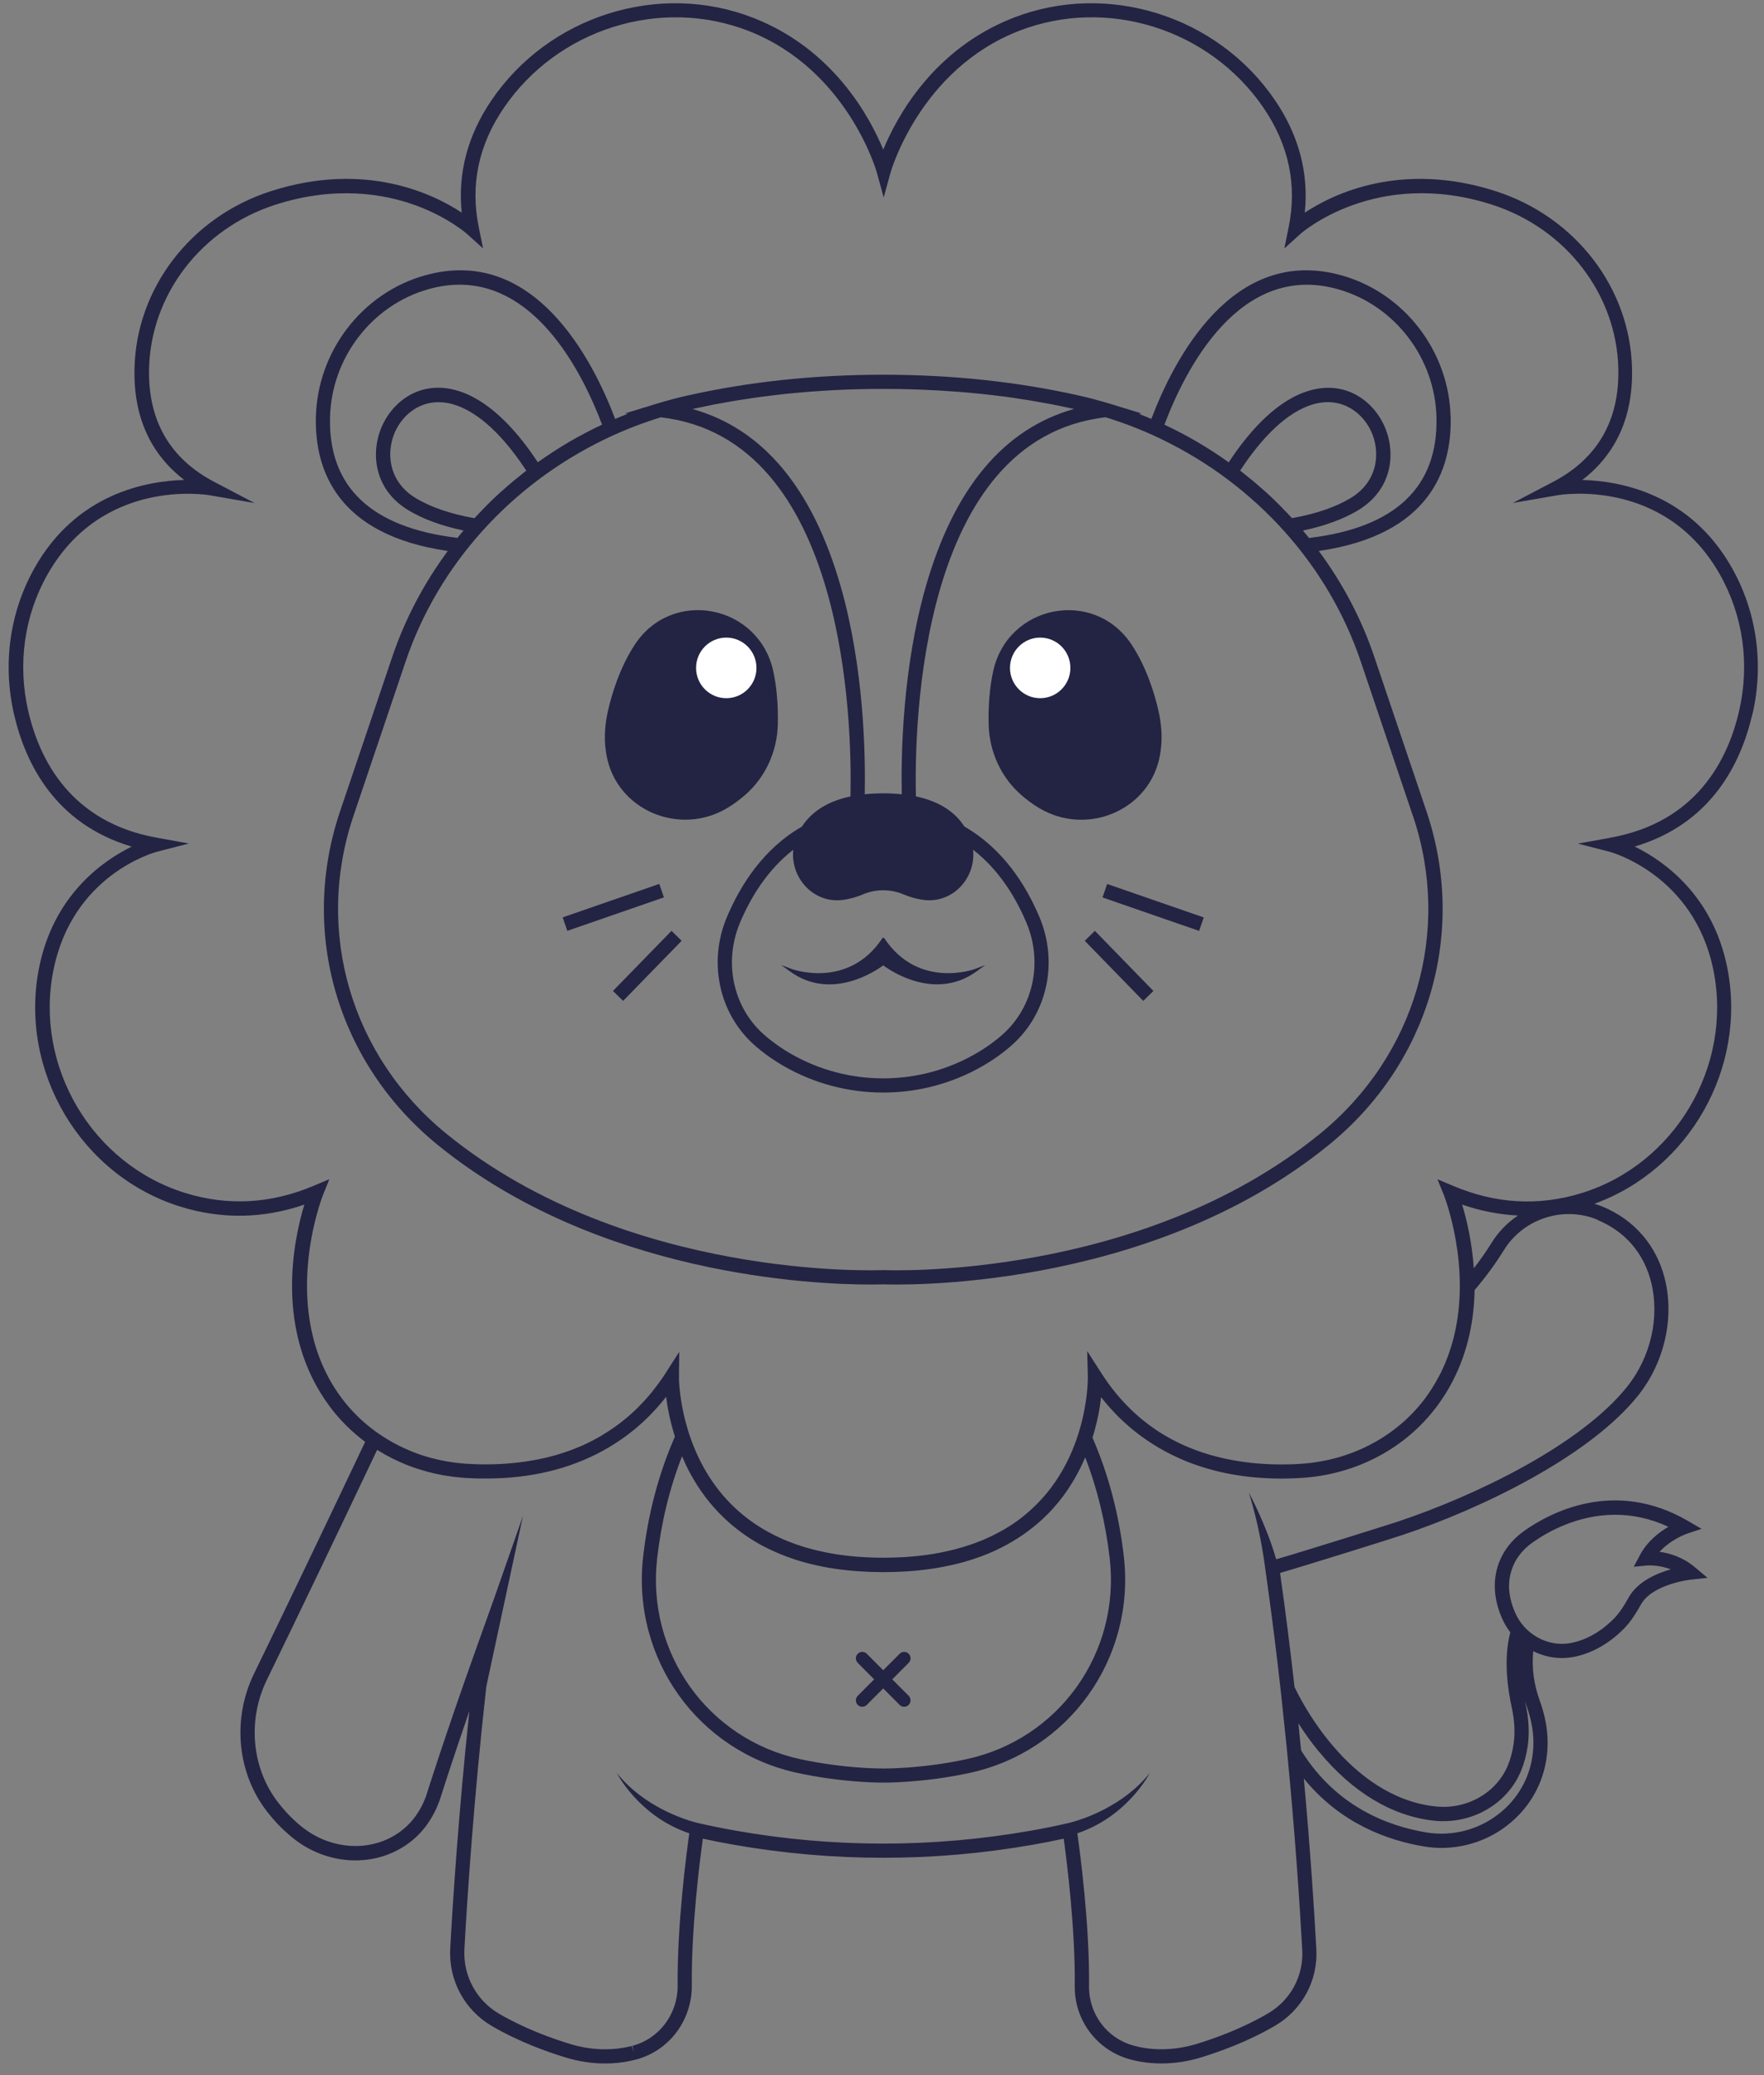 <svg width="119" height="140" viewBox="0 0 119 140" fill="none" xmlns="http://www.w3.org/2000/svg">
<rect x="0" y="0" width="119" height="140" fill="#808080" stroke="none"/>
<g clip-path="url(#clip0_65_9417)">
<path d="M118.224 48.18C119.006 44.771 118.506 41.254 116.814 38.276C113.998 33.318 109.329 32.449 106.741 32.381C109.033 30.62 110.161 28.107 110.098 24.893C109.987 19.453 106.295 14.636 100.907 12.901C94.52 10.846 89.928 13.086 88.021 14.346C88.297 11.672 87.619 9.118 86.001 6.747C82.121 1.051 74.696 -1.277 68.342 1.209C62.975 3.311 60.508 7.852 59.585 10.095C58.658 7.852 56.194 3.307 50.827 1.209C44.477 -1.277 37.049 1.054 33.168 6.747C31.551 9.122 30.872 11.672 31.148 14.346C29.241 13.086 24.653 10.846 18.262 12.901C12.875 14.636 9.179 19.453 9.072 24.893C9.008 28.107 10.136 30.616 12.428 32.381C9.84 32.449 5.168 33.318 2.355 38.276C0.663 41.254 0.163 44.774 0.945 48.18C1.704 51.491 3.708 55.581 8.884 57.117C6.934 58.073 3.617 60.384 2.637 65.289C1.248 72.252 5.45 79.339 12.207 81.418C14.976 82.27 17.772 82.219 20.531 81.269C19.806 83.658 18.483 89.835 22.243 94.888C22.921 95.801 23.73 96.6 24.633 97.277C21.753 103.354 19.229 108.619 17.131 112.927C15.644 115.989 16 119.644 18.034 122.244C18.584 122.948 19.192 123.558 19.836 124.063C21.82 125.623 24.495 125.956 26.647 124.909C28.06 124.222 29.07 123.073 29.654 121.473C29.664 121.443 30.376 119.172 31.665 115.426C30.936 122.312 30.55 128.24 30.372 131.454C30.255 133.606 31.339 135.618 33.205 136.702C35.014 137.753 36.904 138.43 38.173 138.814C39.053 139.08 39.942 139.215 40.818 139.215C41.51 139.215 42.191 139.131 42.845 138.962L42.903 138.949C45.141 138.36 46.692 136.301 46.669 133.937C46.628 130.107 47.206 125.552 47.414 124.047C48.031 124.185 48.709 124.316 49.465 124.451C56.181 125.633 62.992 125.633 69.711 124.451C70.467 124.316 71.141 124.185 71.759 124.047C71.967 125.562 72.548 130.154 72.504 133.994C72.477 136.301 74.001 138.333 76.243 138.939C76.257 138.939 76.27 138.946 76.317 138.959C77.811 139.343 79.432 139.289 81.003 138.811C82.285 138.42 84.192 137.733 86.007 136.672C87.847 135.601 88.918 133.617 88.8 131.498C88.656 128.833 88.394 124.777 87.958 119.991C90.445 123.056 93.684 124.185 96.107 124.579C96.483 124.639 96.866 124.67 97.245 124.67C98.823 124.67 100.38 124.151 101.646 123.177C103.196 121.988 104.163 120.27 104.364 118.34C104.378 118.219 104.385 118.104 104.391 117.986C104.455 116.949 104.277 115.841 103.858 114.692C103.468 113.614 103.327 112.509 103.431 111.398C104.036 111.701 104.7 111.859 105.368 111.859C105.674 111.859 105.982 111.825 106.284 111.761C107.795 111.428 108.909 110.539 109.581 109.848C110.067 109.343 110.416 108.75 110.708 108.235C111.477 106.867 114.045 106.57 114.072 106.57L115.189 106.449L114.327 105.725C113.514 105.041 112.612 104.785 111.954 104.694C112.726 103.849 113.77 103.485 113.78 103.481L114.787 103.145L113.867 102.609C108.879 99.705 104.509 102.097 102.861 103.256C102.2 103.717 101.673 104.303 101.337 104.95C100.672 106.234 100.672 107.706 101.337 109.205C101.485 109.535 101.669 109.845 101.887 110.124C101.401 111.937 101.73 114.045 101.978 115.17C102.176 116.063 102.22 116.905 102.106 117.677C102.025 118.205 101.897 118.684 101.72 119.105C100.951 120.971 98.93 122.11 96.805 121.87C90.885 121.21 87.632 114.463 87.327 113.806C87.048 111.327 86.726 108.74 86.353 106.119C88.075 105.624 93.885 103.805 94.624 103.556C99.894 101.797 107.214 98.277 110.51 94.147C112.289 91.917 112.974 88.889 112.299 86.238C111.736 84.018 110.255 82.303 108.131 81.414C107.943 81.337 107.751 81.269 107.557 81.212C113.954 78.904 117.868 72.039 116.522 65.285C115.542 60.381 112.226 58.07 110.275 57.113C115.451 55.581 117.455 51.488 118.214 48.177L118.224 48.18ZM102.193 105.398C102.458 104.89 102.878 104.421 103.415 104.047C104.391 103.36 106.415 102.195 108.956 102.195C110.071 102.195 111.286 102.42 112.555 103.007C111.927 103.37 111.128 103.983 110.635 104.91L110.215 105.701L111.104 105.617C111.104 105.617 111.863 105.55 112.712 105.877C111.742 106.153 110.47 106.705 109.876 107.766C109.618 108.228 109.305 108.757 108.896 109.181C108.319 109.774 107.362 110.542 106.083 110.825C105.133 111.034 104.136 110.815 103.341 110.219C103.143 110.074 102.955 109.902 102.78 109.7C102.552 109.44 102.361 109.144 102.22 108.817C101.669 107.578 101.662 106.429 102.196 105.395L102.193 105.398ZM88.985 118.182C91.23 120.91 93.899 122.517 96.701 122.83C99.246 123.113 101.676 121.736 102.606 119.479C102.814 118.987 102.965 118.431 103.055 117.821C103.186 116.932 103.139 115.969 102.914 114.962C102.901 114.901 102.888 114.84 102.874 114.776C102.901 114.857 102.928 114.938 102.958 115.022C103.331 116.046 103.492 117.023 103.435 117.926C103.428 118.034 103.421 118.138 103.408 118.246C103.233 119.907 102.398 121.389 101.058 122.416C99.695 123.46 97.947 123.905 96.255 123.632C93.687 123.214 90.143 121.918 87.773 118.091L87.743 117.808C87.692 117.299 87.642 116.784 87.588 116.262C87.961 116.848 88.424 117.508 88.978 118.182H88.985ZM107.771 82.307C110.128 83.294 111.034 85.123 111.38 86.48C111.981 88.845 111.366 91.553 109.772 93.551C106.607 97.516 99.474 100.928 94.332 102.646C93.556 102.905 87.686 104.741 86.091 105.199C85.413 102.831 84.245 100.699 84.245 100.699C84.923 102.841 85.246 104.977 85.35 105.799C85.36 105.863 85.366 105.927 85.376 105.991C85.39 106.095 85.397 106.156 85.397 106.156H85.4C85.799 108.966 86.142 111.734 86.434 114.379L86.803 117.912C87.364 123.625 87.682 128.5 87.85 131.552C87.948 133.31 87.058 134.954 85.531 135.843C83.796 136.857 81.963 137.517 80.728 137.895C79.321 138.322 77.881 138.37 76.589 138.04C76.549 138.026 76.508 138.016 76.465 138.006C74.679 137.521 73.444 135.877 73.467 134.007C73.514 129.881 72.853 124.919 72.678 123.683C76.085 122.541 77.566 119.617 77.566 119.617C75.733 121.904 72.984 122.76 72.205 122.962L72.054 122.999C71.316 123.174 70.497 123.339 69.547 123.508C62.938 124.67 56.238 124.673 49.632 123.508C48.682 123.339 47.864 123.171 47.125 122.999L46.937 122.955C46.115 122.736 43.419 121.874 41.61 119.617C41.61 119.617 43.09 122.544 46.501 123.686C46.326 124.916 45.672 129.834 45.715 133.95C45.732 135.87 44.477 137.544 42.661 138.023L42.778 138.488L42.617 138.033C41.295 138.373 39.855 138.326 38.448 137.895C37.23 137.524 35.414 136.874 33.685 135.87C32.135 134.967 31.232 133.297 31.329 131.505C31.52 128.032 31.957 121.382 32.806 113.786C34.051 107.989 35.28 102.272 35.28 102.272L33.353 107.783L32.168 111.098C29.99 117.188 28.751 121.139 28.748 121.16C28.261 122.494 27.412 123.464 26.23 124.036C24.404 124.922 22.125 124.633 20.427 123.299C19.843 122.841 19.292 122.285 18.789 121.641C16.98 119.331 16.671 116.07 17.997 113.341C20.081 109.063 22.585 103.842 25.442 97.816C26.083 98.22 26.764 98.563 27.479 98.846C27.523 98.863 27.57 98.88 27.617 98.897C27.791 98.964 27.969 99.028 28.147 99.085C28.234 99.116 28.322 99.139 28.409 99.166C28.546 99.21 28.687 99.251 28.825 99.288C28.932 99.318 29.04 99.345 29.151 99.372C29.271 99.402 29.392 99.426 29.513 99.453C29.637 99.48 29.758 99.503 29.886 99.527C29.99 99.547 30.097 99.561 30.205 99.577C30.342 99.598 30.48 99.621 30.621 99.638C30.691 99.648 30.765 99.651 30.839 99.658C31 99.675 31.161 99.695 31.322 99.705C31.383 99.709 31.44 99.712 31.497 99.716C31.658 99.726 31.826 99.732 32 99.739C32.101 99.742 32.198 99.746 32.299 99.746C32.413 99.746 32.534 99.749 32.651 99.749C33.262 99.749 33.863 99.732 34.444 99.682C37.294 99.443 39.804 98.57 41.895 97.118C41.973 97.064 42.053 97.01 42.13 96.953C42.214 96.893 42.298 96.832 42.382 96.768C42.52 96.664 42.657 96.552 42.795 96.441C42.822 96.418 42.852 96.397 42.879 96.374C43.05 96.229 43.221 96.077 43.392 95.922C43.426 95.892 43.456 95.862 43.49 95.828C43.627 95.7 43.762 95.565 43.896 95.427C43.933 95.39 43.97 95.353 44.007 95.313C44.141 95.171 44.272 95.03 44.403 94.878C44.43 94.848 44.456 94.818 44.483 94.787C44.638 94.609 44.789 94.427 44.937 94.235C45.027 94.949 45.202 95.885 45.531 96.923C44.436 99.409 43.715 102.134 43.386 105.031C42.607 111.903 47.091 118.175 53.821 119.617C56.668 120.23 59.031 120.264 59.507 120.264C59.554 120.264 59.585 120.264 59.591 120.264C59.699 120.264 62.25 120.291 65.375 119.62C72.105 118.178 76.592 111.906 75.817 105.034C75.488 102.164 74.776 99.459 73.699 96.994C74.028 95.943 74.199 94.989 74.28 94.262C74.434 94.46 74.595 94.653 74.756 94.838C74.914 95.023 75.079 95.198 75.24 95.367C75.253 95.38 75.266 95.394 75.28 95.407C75.444 95.579 75.612 95.744 75.783 95.899C75.783 95.899 75.787 95.902 75.79 95.906C76.142 96.232 76.502 96.532 76.868 96.808C76.911 96.842 76.958 96.876 77.005 96.909C77.133 97.004 77.26 97.091 77.391 97.179C77.462 97.226 77.529 97.273 77.599 97.32C77.7 97.384 77.801 97.448 77.901 97.509C78.099 97.634 78.304 97.752 78.509 97.863C78.526 97.873 78.542 97.883 78.559 97.893C80.372 98.88 82.446 99.486 84.745 99.682C86.017 99.79 87.145 99.756 87.867 99.705C91.381 99.466 94.557 97.839 96.658 95.232C96.752 95.114 96.846 94.999 96.936 94.878C97.128 94.619 97.306 94.356 97.474 94.093C97.49 94.066 97.51 94.039 97.527 94.009C97.695 93.74 97.846 93.467 97.99 93.194C98.001 93.17 98.014 93.15 98.024 93.127C99.068 91.085 99.444 88.956 99.477 87.033C100.209 86.181 100.877 85.271 101.464 84.325C102.777 82.206 105.492 81.333 107.785 82.297L107.771 82.307ZM46.182 98.644C46.182 98.644 46.195 98.671 46.202 98.685C46.252 98.793 46.303 98.897 46.356 99.005C46.383 99.059 46.413 99.116 46.44 99.17C46.477 99.237 46.511 99.308 46.548 99.375C46.578 99.433 46.611 99.49 46.642 99.547C46.679 99.614 46.719 99.682 46.759 99.749C46.793 99.806 46.826 99.864 46.86 99.921C46.9 99.988 46.944 100.056 46.984 100.123C47.021 100.18 47.054 100.234 47.091 100.291C47.135 100.359 47.182 100.43 47.229 100.497C47.266 100.551 47.303 100.605 47.343 100.662C47.394 100.733 47.444 100.8 47.494 100.871C47.531 100.921 47.568 100.975 47.608 101.026C47.665 101.1 47.726 101.174 47.783 101.248C47.82 101.292 47.853 101.339 47.89 101.383C47.968 101.477 48.051 101.572 48.132 101.666C48.152 101.689 48.172 101.713 48.192 101.733C48.296 101.848 48.401 101.962 48.511 102.077C48.548 102.114 48.585 102.148 48.619 102.185C48.696 102.262 48.77 102.336 48.85 102.414C48.897 102.457 48.944 102.501 48.991 102.545C49.062 102.612 49.136 102.676 49.209 102.744C49.26 102.788 49.313 102.835 49.367 102.879C49.441 102.939 49.515 103 49.589 103.06C49.646 103.104 49.703 103.151 49.76 103.195C49.837 103.252 49.914 103.313 49.992 103.37C50.052 103.414 50.112 103.458 50.173 103.502C50.253 103.559 50.334 103.613 50.418 103.67C50.482 103.711 50.542 103.754 50.606 103.795C50.69 103.849 50.777 103.903 50.864 103.956C50.928 103.997 50.992 104.034 51.059 104.074C51.153 104.128 51.247 104.179 51.341 104.233C51.405 104.266 51.468 104.303 51.535 104.337C51.643 104.394 51.75 104.445 51.861 104.499C51.918 104.526 51.975 104.556 52.036 104.583C52.19 104.654 52.348 104.725 52.509 104.792C52.526 104.799 52.542 104.809 52.559 104.815C52.737 104.89 52.918 104.96 53.106 105.031C53.167 105.055 53.231 105.075 53.291 105.095C53.419 105.139 53.546 105.186 53.68 105.23C53.758 105.253 53.835 105.277 53.912 105.301C54.033 105.338 54.154 105.375 54.278 105.408C54.362 105.432 54.449 105.455 54.536 105.476C54.657 105.506 54.781 105.54 54.906 105.567C54.996 105.587 55.09 105.607 55.181 105.627C55.305 105.654 55.429 105.681 55.557 105.705C55.651 105.725 55.748 105.742 55.845 105.759C55.976 105.782 56.107 105.802 56.238 105.823C56.335 105.839 56.436 105.853 56.537 105.866C56.674 105.887 56.812 105.903 56.95 105.917C56.983 105.92 57.017 105.927 57.054 105.93C57.121 105.937 57.188 105.944 57.255 105.951C57.396 105.964 57.544 105.978 57.688 105.988C57.755 105.994 57.822 106.001 57.893 106.005C57.93 106.005 57.967 106.008 58 106.011C58.145 106.021 58.292 106.028 58.44 106.035C58.554 106.042 58.665 106.048 58.782 106.052C58.92 106.055 59.061 106.058 59.202 106.058C59.33 106.058 59.454 106.065 59.581 106.065C59.709 106.065 59.826 106.062 59.95 106.058C60.098 106.058 60.242 106.058 60.387 106.052C60.508 106.048 60.629 106.042 60.749 106.035C60.89 106.028 61.031 106.021 61.169 106.015C61.206 106.015 61.246 106.011 61.283 106.008C61.364 106.001 61.441 105.994 61.518 105.988C61.652 105.978 61.786 105.964 61.921 105.954C61.991 105.947 62.058 105.941 62.129 105.93C62.176 105.924 62.223 105.92 62.27 105.914C62.394 105.9 62.522 105.883 62.646 105.866C62.746 105.853 62.844 105.839 62.944 105.823C62.961 105.823 62.975 105.819 62.992 105.816C62.992 105.816 62.998 105.816 63.002 105.816C63.116 105.799 63.23 105.779 63.344 105.759C63.441 105.742 63.535 105.725 63.629 105.705C63.76 105.681 63.888 105.654 64.015 105.627C64.106 105.607 64.197 105.587 64.287 105.567C64.415 105.536 64.539 105.506 64.663 105.476C64.747 105.455 64.834 105.432 64.915 105.412C65.042 105.378 65.17 105.338 65.294 105.301C65.368 105.277 65.442 105.257 65.516 105.233C65.657 105.189 65.794 105.139 65.932 105.092C65.986 105.075 66.039 105.055 66.09 105.038C66.278 104.97 66.462 104.9 66.64 104.826C66.667 104.815 66.694 104.802 66.721 104.792C66.872 104.728 67.019 104.664 67.167 104.596C67.224 104.57 67.281 104.543 67.338 104.512C67.449 104.458 67.56 104.404 67.671 104.347C67.734 104.314 67.795 104.28 67.859 104.246C67.956 104.192 68.053 104.142 68.15 104.084C68.214 104.047 68.278 104.01 68.338 103.973C68.429 103.919 68.52 103.866 68.607 103.808C68.667 103.768 68.731 103.731 68.792 103.69C68.876 103.633 68.96 103.576 69.043 103.519C69.1 103.478 69.161 103.438 69.218 103.394C69.299 103.333 69.379 103.276 69.46 103.215C69.513 103.175 69.567 103.131 69.621 103.091C69.701 103.027 69.778 102.963 69.856 102.899C69.906 102.858 69.953 102.818 70.003 102.777C70.084 102.707 70.161 102.636 70.242 102.565C70.282 102.528 70.326 102.491 70.366 102.454C70.46 102.367 70.55 102.276 70.641 102.185C70.661 102.164 70.685 102.141 70.708 102.121C70.819 102.006 70.926 101.892 71.031 101.777C71.057 101.75 71.081 101.72 71.104 101.693C71.181 101.605 71.259 101.518 71.333 101.427C71.37 101.383 71.403 101.339 71.437 101.299C71.497 101.225 71.557 101.147 71.615 101.073C71.651 101.026 71.688 100.975 71.725 100.928C71.779 100.857 71.829 100.787 71.883 100.713C71.92 100.662 71.954 100.611 71.99 100.558C72.037 100.487 72.088 100.416 72.131 100.345C72.165 100.291 72.198 100.241 72.232 100.187C72.276 100.116 72.319 100.046 72.363 99.975C72.397 99.921 72.427 99.867 72.46 99.813C72.501 99.742 72.541 99.672 72.581 99.601C72.611 99.547 72.642 99.493 72.668 99.443C72.709 99.368 72.746 99.298 72.783 99.224C72.809 99.173 72.836 99.119 72.863 99.069C72.88 99.035 72.897 99.001 72.913 98.968C72.944 98.904 72.974 98.843 73.004 98.779C73.017 98.749 73.031 98.722 73.044 98.691C73.058 98.661 73.071 98.631 73.085 98.6C73.128 98.51 73.169 98.415 73.209 98.324C74.031 100.446 74.585 102.737 74.864 105.152C75.585 111.532 71.42 117.353 65.173 118.691C62.156 119.341 59.628 119.314 59.588 119.314C59.561 119.314 57.044 119.341 54.016 118.691C47.77 117.353 43.607 111.532 44.329 105.152C44.608 102.71 45.172 100.393 46.011 98.247C46.068 98.378 46.128 98.513 46.192 98.648L46.182 98.644ZM98.638 81.269C99.887 81.7 101.146 81.943 102.404 82.007C101.706 82.475 101.099 83.085 100.635 83.829C100.266 84.426 99.857 85.005 99.424 85.567C99.299 83.749 98.924 82.213 98.635 81.273L98.638 81.269ZM108.614 56.524L106.449 56.915L108.58 57.464C108.637 57.477 114.3 59.007 115.592 65.478C116.888 71.962 112.974 78.561 106.681 80.498C103.807 81.384 100.897 81.219 98.037 80.009L96.973 79.561L97.406 80.633C97.43 80.693 99.299 85.443 98.051 90.3C98.051 90.311 98.047 90.317 98.044 90.327C97.96 90.654 97.859 90.977 97.745 91.304C97.715 91.392 97.685 91.476 97.651 91.564C97.598 91.705 97.544 91.847 97.484 91.988C97.393 92.197 97.302 92.406 97.202 92.608C97.161 92.692 97.114 92.776 97.071 92.857C96.973 93.039 96.873 93.218 96.769 93.396C96.725 93.47 96.681 93.544 96.634 93.615C96.483 93.854 96.329 94.087 96.158 94.316C94.231 96.906 91.183 98.523 87.793 98.755C87.552 98.772 87.303 98.786 87.051 98.793C87.004 98.793 86.961 98.793 86.914 98.796C86.88 98.796 86.843 98.796 86.81 98.796C86.229 98.806 85.548 98.796 84.812 98.732C82.493 98.533 80.449 97.923 78.69 96.906C78.68 96.903 78.673 96.896 78.663 96.893C78.455 96.771 78.254 96.647 78.056 96.515C78.025 96.495 77.999 96.475 77.969 96.455C77.801 96.344 77.639 96.226 77.478 96.104C77.442 96.077 77.405 96.05 77.371 96.023C77.19 95.885 77.015 95.744 76.841 95.596C76.807 95.569 76.777 95.538 76.743 95.508C76.599 95.383 76.461 95.255 76.324 95.124C76.28 95.084 76.237 95.043 76.196 94.999C75.864 94.669 75.545 94.322 75.243 93.952C75.213 93.915 75.179 93.874 75.149 93.834C75.021 93.676 74.897 93.511 74.776 93.342C74.749 93.305 74.723 93.271 74.699 93.234C74.555 93.029 74.41 92.82 74.273 92.604L73.39 91.223L73.343 91.153L73.387 92.877C73.387 92.928 73.477 97.839 70.037 101.383C69.742 101.686 69.429 101.969 69.104 102.239C69.094 102.245 69.084 102.255 69.077 102.262C68.748 102.528 68.406 102.774 68.043 103C68.036 103.007 68.026 103.01 68.02 103.013C67.859 103.114 67.694 103.212 67.526 103.303C67.486 103.327 67.442 103.35 67.402 103.37C67.261 103.448 67.117 103.522 66.972 103.593C66.925 103.616 66.878 103.64 66.828 103.663C66.67 103.738 66.513 103.808 66.348 103.879C66.314 103.892 66.281 103.909 66.244 103.923C66.046 104.004 65.845 104.081 65.64 104.155C65.596 104.172 65.549 104.186 65.506 104.199C65.348 104.253 65.187 104.307 65.022 104.357C64.942 104.381 64.858 104.404 64.774 104.428C64.643 104.465 64.512 104.502 64.381 104.536C64.284 104.559 64.186 104.583 64.086 104.607C63.965 104.637 63.841 104.664 63.717 104.691C63.609 104.714 63.498 104.735 63.391 104.758C63.273 104.782 63.153 104.802 63.032 104.822C62.914 104.842 62.793 104.863 62.673 104.879C62.559 104.896 62.441 104.91 62.327 104.927C62.196 104.943 62.065 104.96 61.934 104.974C61.83 104.984 61.723 104.994 61.615 105.004C61.468 105.018 61.32 105.031 61.169 105.041C61.088 105.048 61.008 105.048 60.927 105.055C60.494 105.078 60.051 105.095 59.591 105.095C59.131 105.095 58.698 105.078 58.276 105.055C58.195 105.051 58.111 105.048 58.031 105.041C57.893 105.031 57.762 105.018 57.631 105.007C57.51 104.997 57.389 104.987 57.272 104.974C57.158 104.96 57.05 104.947 56.94 104.933C56.802 104.917 56.668 104.9 56.533 104.879C56.436 104.866 56.342 104.849 56.248 104.832C56.104 104.809 55.959 104.782 55.819 104.755C55.735 104.738 55.651 104.721 55.57 104.704C55.419 104.674 55.268 104.64 55.12 104.603C55.05 104.586 54.979 104.57 54.912 104.553C54.748 104.512 54.587 104.468 54.429 104.421C54.379 104.408 54.325 104.391 54.275 104.378C54.083 104.32 53.892 104.256 53.704 104.192C53.69 104.186 53.674 104.182 53.66 104.175C53.019 103.946 52.412 103.677 51.841 103.364C51.841 103.364 51.841 103.364 51.838 103.364C50.884 102.838 50.028 102.198 49.283 101.44C46.236 98.348 45.853 94.188 45.806 93.13C45.806 93.117 45.806 93.106 45.806 93.096C45.806 93.076 45.806 93.056 45.806 93.036C45.806 93.012 45.806 92.989 45.806 92.968C45.806 92.968 45.806 92.962 45.806 92.958C45.806 92.908 45.806 92.877 45.806 92.874V92.544L45.823 91.2L45.101 92.328L44.92 92.611C44.789 92.817 44.651 93.019 44.51 93.214C44.467 93.275 44.423 93.332 44.383 93.389C44.282 93.527 44.178 93.662 44.071 93.797C44.023 93.858 43.973 93.918 43.926 93.979C43.792 94.144 43.654 94.302 43.513 94.457C43.47 94.504 43.426 94.548 43.386 94.595C43.265 94.723 43.144 94.851 43.02 94.972C42.953 95.037 42.889 95.1 42.822 95.165C42.721 95.262 42.617 95.357 42.51 95.448C42.446 95.505 42.382 95.565 42.315 95.619C42.164 95.747 42.006 95.875 41.849 95.997C41.778 96.05 41.704 96.104 41.63 96.158C41.52 96.239 41.405 96.32 41.291 96.397C41.221 96.445 41.15 96.495 41.08 96.539C40.909 96.65 40.737 96.758 40.563 96.862C40.506 96.896 40.449 96.926 40.395 96.96C40.237 97.051 40.076 97.135 39.915 97.219C39.875 97.24 39.838 97.26 39.798 97.28C39.586 97.384 39.375 97.486 39.157 97.58C39.14 97.587 39.123 97.593 39.106 97.6C37.686 98.206 36.105 98.584 34.373 98.728C33.669 98.789 32.937 98.809 32.188 98.789C32.145 98.789 32.104 98.786 32.061 98.782C31.903 98.776 31.745 98.769 31.587 98.759C31.524 98.755 31.46 98.752 31.396 98.749C31.296 98.742 31.198 98.728 31.097 98.722C30.966 98.708 30.839 98.698 30.711 98.681C30.594 98.668 30.48 98.648 30.366 98.631C30.241 98.611 30.114 98.59 29.99 98.567C29.882 98.547 29.775 98.526 29.671 98.503C29.523 98.472 29.379 98.435 29.235 98.398C29.154 98.378 29.073 98.358 28.993 98.338C28.765 98.274 28.536 98.203 28.311 98.126C28.295 98.119 28.278 98.112 28.265 98.109C28.046 98.031 27.831 97.95 27.62 97.859C27.583 97.846 27.549 97.829 27.513 97.812C27.305 97.721 27.096 97.627 26.895 97.526C26.882 97.519 26.868 97.512 26.855 97.506C26.398 97.273 25.959 97.01 25.536 96.717L25.368 96.6C24.482 95.96 23.693 95.192 23.035 94.309C18.698 88.475 21.753 80.707 21.786 80.629L22.219 79.555L21.155 80.003C18.296 81.212 15.389 81.377 12.512 80.491C6.222 78.554 2.308 71.955 3.6 65.471C4.886 59.023 10.381 57.518 10.612 57.457L12.744 56.908L10.579 56.517C4.792 55.476 2.667 51.289 1.902 47.958C1.174 44.785 1.64 41.514 3.211 38.745C6.9 32.243 13.865 33.365 14.16 33.416L17.174 33.938L14.462 32.516C11.468 30.946 9.985 28.386 10.055 24.907C10.156 19.877 13.583 15.417 18.581 13.811C22.666 12.497 25.955 13.1 27.996 13.838C30.218 14.639 31.49 15.771 31.504 15.781L32.588 16.762L32.296 15.326C31.715 12.483 32.282 9.778 33.987 7.279C37.619 1.95 44.567 -0.233 50.508 2.091C57.178 4.702 59.135 11.57 59.152 11.638L59.615 13.319L60.078 11.638C60.098 11.567 62.052 4.702 68.721 2.091C74.662 -0.233 81.61 1.947 85.242 7.279C86.944 9.778 87.514 12.487 86.934 15.326L86.642 16.762L87.726 15.781C87.776 15.737 92.808 11.288 100.649 13.807C105.647 15.414 109.074 19.874 109.174 24.903C109.245 28.383 107.761 30.943 104.767 32.513L102.055 33.934L105.069 33.412C105.365 33.362 112.326 32.24 116.015 38.741C117.586 41.51 118.053 44.781 117.324 47.954C116.559 51.286 114.434 55.473 108.647 56.514L108.614 56.524Z" fill="#232343"/>
<path d="M97.859 28.144C97.759 23.704 94.741 19.773 90.522 18.584C83.134 16.499 79.17 24.297 77.67 28.265C77.388 28.144 77.102 28.026 76.814 27.915L77.015 27.895L74.776 27.207C74.756 27.201 74.733 27.194 74.713 27.191C74.491 27.123 74.269 27.062 74.045 27.002C73.957 26.978 73.87 26.951 73.783 26.928C73.474 26.847 73.162 26.77 72.846 26.699C68.691 25.759 64.23 25.281 59.584 25.281C54.939 25.281 50.478 25.759 46.323 26.699C46.004 26.77 45.688 26.85 45.373 26.931C45.309 26.948 45.249 26.965 45.185 26.982C44.933 27.049 44.681 27.12 44.433 27.197C44.419 27.201 44.406 27.204 44.396 27.207L42.157 27.895L42.355 27.915C42.067 28.026 41.781 28.144 41.499 28.265C39.996 24.297 36.035 16.495 28.647 18.584C24.428 19.773 21.41 23.704 21.31 28.144C21.229 31.701 22.733 36.087 30.208 37.172C28.61 39.334 27.335 41.736 26.462 44.313L22.941 54.739C20.178 62.911 22.766 71.746 29.533 77.247C40.368 86.056 54.916 86.662 58.688 86.662C59.188 86.662 59.501 86.652 59.588 86.649C60.33 86.679 77.364 87.228 89.639 77.247C96.406 71.746 98.99 62.911 96.231 54.739L92.71 44.313C91.841 41.736 90.566 39.334 88.965 37.172C96.439 36.087 97.943 31.698 97.863 28.144H97.859ZM83.658 31.755C84.765 30.057 86.41 28.053 88.323 27.362C90.304 26.645 91.841 27.706 92.486 29.074C93.143 30.471 92.989 32.486 91.096 33.614C90.082 34.221 88.76 34.672 87.159 34.958C86.974 34.756 86.783 34.561 86.595 34.366C86.517 34.288 86.447 34.207 86.37 34.13C86.068 33.827 85.759 33.533 85.447 33.244C85.363 33.166 85.276 33.096 85.192 33.022C84.957 32.813 84.718 32.604 84.473 32.402C84.353 32.301 84.225 32.203 84.104 32.105C83.957 31.987 83.812 31.866 83.661 31.752L83.658 31.755ZM56.852 60.714C57.356 60.65 57.809 60.509 58.195 60.347C59.078 59.967 60.085 59.967 60.971 60.347C61.357 60.509 61.81 60.65 62.31 60.714C64.297 60.964 65.851 59.205 65.643 57.326C67.402 58.69 68.53 60.559 69.245 62.257C70.359 64.901 69.721 67.92 67.664 69.766C67.127 70.247 66.506 70.695 65.818 71.09C61.971 73.309 57.191 73.309 53.345 71.09C52.66 70.695 52.039 70.247 51.498 69.766C49.441 67.92 48.807 64.901 49.918 62.257C50.629 60.563 51.757 58.693 53.516 57.329C53.311 59.209 54.865 60.967 56.849 60.714H56.852ZM60.83 53.587C60.444 53.546 60.031 53.523 59.584 53.523C59.138 53.523 58.722 53.546 58.336 53.587C58.389 50.855 58.282 45.051 56.718 39.577C54.822 32.941 51.462 28.922 46.715 27.595C46.923 27.548 47.132 27.507 47.34 27.463C47.618 27.406 47.897 27.346 48.179 27.288C48.37 27.251 48.565 27.221 48.76 27.184C49.092 27.123 49.421 27.062 49.753 27.009C49.901 26.985 50.052 26.965 50.2 26.941C50.582 26.884 50.965 26.823 51.351 26.773C51.448 26.759 51.549 26.749 51.65 26.736C52.086 26.678 52.526 26.625 52.965 26.578C53.006 26.574 53.042 26.571 53.083 26.567C55.197 26.348 57.369 26.237 59.584 26.237C61.259 26.237 62.911 26.301 64.532 26.426C64.546 26.426 64.562 26.426 64.576 26.426C65.025 26.46 65.472 26.503 65.915 26.547C66.012 26.557 66.113 26.564 66.214 26.574C66.606 26.614 66.996 26.665 67.385 26.712C67.533 26.732 67.684 26.746 67.832 26.766C68.181 26.813 68.526 26.867 68.872 26.921C69.057 26.948 69.241 26.975 69.426 27.005C69.741 27.056 70.05 27.113 70.362 27.17C70.574 27.207 70.785 27.244 70.997 27.285C71.282 27.339 71.561 27.399 71.843 27.46C72.047 27.504 72.255 27.544 72.457 27.591C67.711 28.922 64.351 32.941 62.454 39.573C60.89 45.047 60.779 50.851 60.833 53.583L60.83 53.587ZM35.058 32.112C34.937 32.21 34.813 32.304 34.692 32.405C34.447 32.607 34.209 32.816 33.971 33.028C33.887 33.102 33.803 33.173 33.719 33.247C33.403 33.533 33.094 33.83 32.796 34.133C32.718 34.211 32.645 34.295 32.568 34.372C32.38 34.568 32.188 34.76 32.004 34.962C30.402 34.675 29.08 34.224 28.066 33.618C26.177 32.493 26.022 30.475 26.677 29.077C27.177 28.012 28.217 27.133 29.587 27.133C29.98 27.133 30.396 27.204 30.839 27.366C32.752 28.056 34.397 30.061 35.505 31.755C35.353 31.869 35.206 31.994 35.058 32.112ZM22.263 28.167C22.354 24.145 25.086 20.585 28.902 19.51C29.641 19.301 30.339 19.207 31.003 19.207C36.344 19.207 39.378 25.365 40.617 28.649C39.086 29.363 37.636 30.219 36.28 31.189C35.088 29.373 33.306 27.231 31.165 26.456C28.62 25.533 26.64 26.898 25.811 28.663C24.975 30.441 25.17 33.008 27.576 34.44C28.563 35.029 29.805 35.484 31.272 35.791C31.131 35.956 30.993 36.121 30.862 36.289C25.049 35.595 22.155 32.863 22.263 28.164V28.167ZM95.319 55.048C97.947 62.837 95.48 71.258 89.032 76.503C76.834 86.42 59.776 85.696 59.605 85.689H59.581H59.558C59.386 85.696 42.328 86.42 30.131 76.503C23.679 71.258 21.212 62.837 23.844 55.048L27.365 44.623C29.577 38.078 34.484 32.698 40.751 29.66C40.841 29.616 40.932 29.572 41.023 29.528C42.167 28.989 43.352 28.531 44.577 28.154C57.127 29.606 57.483 48.901 57.373 53.731C55.667 54.092 54.674 54.88 54.1 55.766C51.509 57.252 49.955 59.697 49.035 61.877C47.763 64.898 48.494 68.354 50.857 70.476C51.445 71.005 52.12 71.49 52.865 71.918C54.936 73.114 57.255 73.71 59.578 73.71C61.901 73.71 64.22 73.114 66.291 71.918C67.036 71.49 67.711 71.005 68.298 70.476C70.661 68.358 71.396 64.901 70.124 61.877C69.204 59.694 67.65 57.248 65.056 55.763C64.485 54.873 63.488 54.088 61.786 53.728C61.676 48.898 62.035 29.602 74.585 28.151C75.807 28.528 76.995 28.986 78.136 29.525C78.227 29.569 78.317 29.613 78.408 29.656C84.675 32.695 89.582 38.074 91.794 44.619L95.315 55.045L95.319 55.048ZM88.303 36.292C88.169 36.124 88.031 35.959 87.894 35.794C89.357 35.484 90.599 35.032 91.589 34.443C93.996 33.011 94.191 30.445 93.355 28.666C92.526 26.904 90.545 25.537 88.004 26.46C85.863 27.231 84.081 29.377 82.889 31.192C81.533 30.222 80.083 29.367 78.552 28.652C79.945 24.957 83.611 17.631 90.267 19.514C94.083 20.591 96.816 24.152 96.906 28.171C97.013 32.87 94.124 35.602 88.31 36.296L88.303 36.292Z" fill="#232343"/>
<path d="M44.476 59.634L37.959 61.892L38.271 62.799L44.788 60.542L44.476 59.634Z" fill="#232343"/>
<path d="M45.3 62.8L41.351 66.855L42.036 67.526L45.984 63.471L45.3 62.8Z" fill="#232343"/>
<path d="M74.688 59.639L74.376 60.547L80.893 62.804L81.205 61.896L74.688 59.639Z" fill="#232343"/>
<path d="M73.861 62.801L73.177 63.472L77.125 67.527L77.809 66.856L73.861 62.801Z" fill="#232343"/>
<path d="M50.26 53.64C51.639 52.441 52.432 50.69 52.472 48.857C52.502 47.459 52.381 46.287 52.17 45.303C51.193 40.783 45.346 39.637 42.815 43.504C41.815 45.034 41.285 46.785 41.023 47.917C40.818 48.806 40.741 49.726 40.865 50.629C40.882 50.747 40.898 50.861 40.919 50.972C41.603 54.668 45.833 56.433 49.055 54.52C49.511 54.247 49.911 53.94 50.26 53.64Z" fill="#232343"/>
<path d="M78.247 50.976C78.267 50.865 78.287 50.75 78.301 50.632C78.425 49.726 78.348 48.81 78.143 47.921C77.881 46.789 77.354 45.037 76.35 43.508C73.82 39.641 67.969 40.783 66.996 45.307C66.784 46.29 66.663 47.462 66.694 48.861C66.734 50.693 67.523 52.445 68.906 53.644C69.255 53.947 69.654 54.254 70.111 54.523C73.333 56.44 77.566 54.671 78.247 50.976Z" fill="#232343"/>
<path d="M52.704 65.11L53.294 65.538C56.094 67.566 59.121 65.474 59.584 65.13C59.9 65.366 61.407 66.41 63.223 66.41C64.069 66.41 64.985 66.181 65.875 65.538L66.466 65.11L65.787 65.37C65.751 65.383 61.978 66.771 59.668 63.318L59.638 63.274H59.538L59.511 63.318C57.201 66.771 53.429 65.383 53.392 65.37L52.714 65.11H52.704Z" fill="#232343"/>
<path d="M57.863 115.022C58.03 115.191 58.306 115.191 58.474 115.022L59.581 113.911L60.689 115.022C60.857 115.191 61.132 115.191 61.3 115.022C61.468 114.854 61.468 114.578 61.3 114.409L60.192 113.298L61.3 112.186C61.468 112.018 61.468 111.741 61.3 111.573C61.132 111.404 60.857 111.404 60.689 111.573L59.581 112.684L58.474 111.573C58.306 111.404 58.03 111.404 57.863 111.573C57.695 111.741 57.695 112.018 57.863 112.186L58.97 113.298L57.863 114.409C57.695 114.578 57.695 114.854 57.863 115.022Z" fill="#232343"/>
<path d="M48.995 47.105C50.12 47.105 51.032 46.19 51.032 45.061C51.032 43.931 50.12 43.016 48.995 43.016C47.869 43.016 46.957 43.931 46.957 45.061C46.957 46.19 47.869 47.105 48.995 47.105Z" fill="white"/>
<path d="M70.171 47.105C71.296 47.105 72.209 46.19 72.209 45.061C72.209 43.931 71.296 43.016 70.171 43.016C69.046 43.016 68.134 43.931 68.134 45.061C68.134 46.19 69.046 47.105 70.171 47.105Z" fill="white"/>
</g>
<defs>
<clipPath id="clip0_65_9417">
<rect width="118" height="139" fill="white" transform="translate(0.583 0.219)"/>
</clipPath>
</defs>
</svg>
